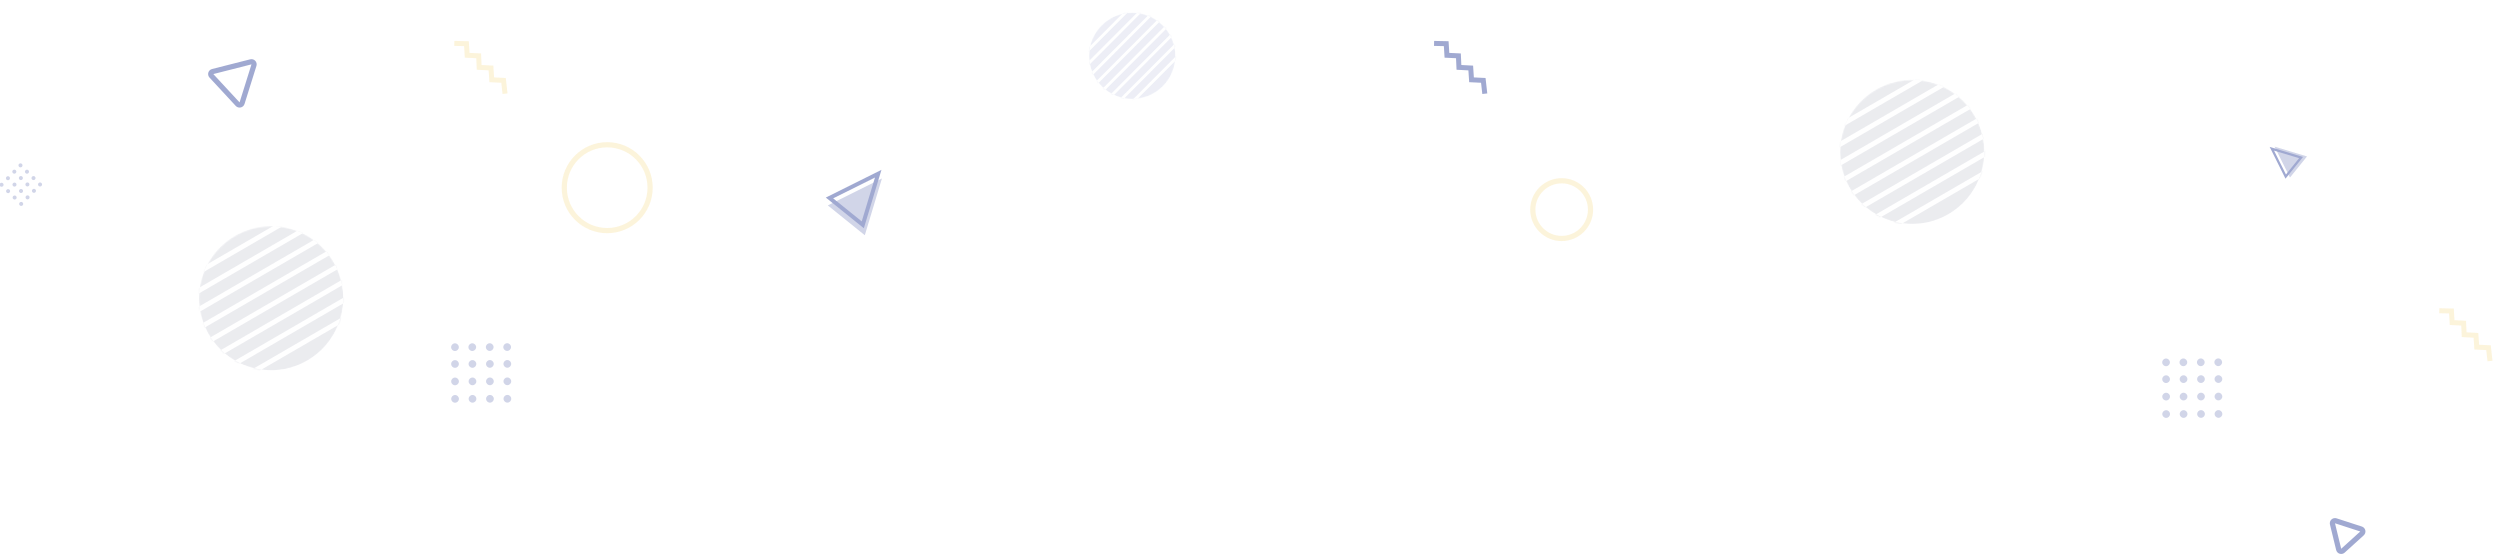 <svg width="1923" height="430" viewBox="0 0 1923 430" fill="none" xmlns="http://www.w3.org/2000/svg">
<g opacity="0.4">
<path d="M195.344 50.106L186.188 79.361C185.729 80.827 183.857 81.25 182.812 80.122L162.623 58.325C161.592 57.212 162.127 55.401 163.597 55.028L192.942 47.571C194.459 47.185 195.811 48.613 195.344 50.106Z" stroke="#12278C" stroke-width="4"/>
<path d="M1796.7 400.611L1816.12 406.909C1817.59 407.383 1817.99 409.26 1816.85 410.293L1802.19 423.594C1801.07 424.614 1799.27 424.06 1798.91 422.586L1794.14 402.986C1793.77 401.466 1795.21 400.128 1796.7 400.611Z" stroke="#12278C" stroke-width="4"/>
<path d="M678.381 137.266L665.205 180.947L636.746 157.995L678.381 137.266Z" fill="#8B95C6"/>
<path fill-rule="evenodd" clip-rule="evenodd" d="M664.473 175.558L635.212 151.959L678.02 130.646L664.473 175.558ZM662.851 170.305L673.029 136.561L640.866 152.574L662.851 170.305Z" fill="#12278C"/>
<path d="M1749.61 112.804L1774.54 120.323L1761.44 136.564L1749.61 112.804Z" fill="#8B95C6"/>
<path fill-rule="evenodd" clip-rule="evenodd" d="M1771.47 120.742L1758 137.441L1745.84 113.011L1771.47 120.742ZM1768.47 121.668L1749.21 115.86L1758.35 134.215L1768.47 121.668Z" fill="#12278C"/>
<circle opacity="0.5" cx="467.054" cy="144.367" r="33.015" transform="rotate(-0.105 467.054 144.367)" stroke="#F2C94C" stroke-width="4"/>
<circle opacity="0.5" cx="1201.24" cy="161.242" r="22.198" transform="rotate(-0.105 1201.24 161.242)" stroke="#F2C94C" stroke-width="4"/>
<path fill-rule="evenodd" clip-rule="evenodd" d="M1142.68 59.989L1144.01 71.873L1140.19 72.3L1139.23 63.664L1130.1 63.212L1129.49 54.137L1120.37 53.646L1119.98 44.782L1111.16 44.361L1110.62 35.474L1103.05 35.314L1103.13 31.474L1114.24 31.708L1114.79 40.689L1123.66 41.113L1124.06 49.997L1133.1 50.484L1133.7 59.544L1142.68 59.989Z" fill="#12278C"/>
<path fill-rule="evenodd" clip-rule="evenodd" d="M1915.89 265.615L1917.21 277.499L1913.4 277.926L1912.43 269.29L1903.3 268.838L1902.7 259.763L1893.58 259.272L1893.19 250.408L1884.37 249.987L1883.83 241.1L1876.26 240.94L1876.34 237.1L1887.45 237.334L1887.99 246.315L1896.87 246.739L1897.26 255.623L1906.31 256.11L1906.91 265.17L1915.89 265.615Z" fill="#F8E3A5"/>
<path fill-rule="evenodd" clip-rule="evenodd" d="M389.045 59.98L390.372 71.864L386.554 72.29L385.59 63.654L376.46 63.202L375.856 54.127L366.739 53.636L366.344 44.773L357.528 44.352L356.985 35.464L349.415 35.304L349.496 31.464L360.603 31.698L361.152 40.679L370.026 41.103L370.422 49.987L379.462 50.474L380.066 59.535L389.045 59.98Z" fill="#F8E3A5"/>
<mask id="mask0" mask-type="alpha" maskUnits="userSpaceOnUse" x="1415" y="61" width="112" height="112">
<path d="M1526.45 117.009C1526.51 147.674 1501.69 172.579 1471.03 172.635C1440.36 172.691 1415.46 147.878 1415.4 117.213C1415.35 86.548 1440.16 61.644 1470.82 61.587C1501.49 61.531 1526.39 86.344 1526.45 117.009Z" fill="#C4C4C4"/>
</mask>
<g mask="url(#mask0)">
<path fill-rule="evenodd" clip-rule="evenodd" d="M1518.87 88.912C1519.33 89.704 1519.76 90.502 1520.18 91.307L1424.22 146.941C1423.73 146.18 1423.26 145.404 1422.8 144.612C1421.78 142.859 1420.87 141.074 1420.07 139.264L1515.58 83.885C1516.75 85.483 1517.85 87.159 1518.87 88.912ZM1513.25 80.916L1546.86 61.429L1548.73 64.665L1515.58 83.885C1514.83 82.863 1514.05 81.873 1513.25 80.916ZM1418.65 135.763L1513.25 80.916C1511.28 78.588 1509.15 76.452 1506.89 74.517L1542.48 53.88L1540.6 50.645L1503.74 72.02C1501.04 70.042 1498.19 68.322 1495.22 66.873L1536.23 43.096L1534.35 39.86L1490.97 65.015C1487.12 63.521 1483.12 62.457 1479.03 61.845L1529.97 32.311L1528.1 29.076L1472.59 61.258C1462.56 60.931 1452.31 63.32 1442.98 68.728C1433.66 74.135 1426.49 81.841 1421.79 90.713L1365.07 123.598L1366.95 126.833L1419.1 96.597C1417.6 100.443 1416.54 104.445 1415.92 108.526L1371.33 134.382L1373.2 137.618L1415.42 113.138C1415.2 116.438 1415.28 119.769 1415.66 123.089L1377.58 145.167L1379.45 148.402L1416.26 127.064C1416.81 129.993 1417.61 132.902 1418.65 135.763ZM1418.65 135.763L1383.83 155.951L1385.71 159.187L1420.07 139.264C1419.55 138.107 1419.08 136.939 1418.65 135.763ZM1416.26 127.064L1506.89 74.517C1505.86 73.644 1504.81 72.811 1503.74 72.02L1415.66 123.089C1415.81 124.416 1416.01 125.742 1416.26 127.064ZM1415.42 113.138L1495.22 66.873C1493.82 66.194 1492.41 65.574 1490.97 65.015L1415.92 108.526C1415.69 110.054 1415.52 111.593 1415.42 113.138ZM1419.1 96.597C1419.88 94.589 1420.78 92.624 1421.79 90.713L1472.59 61.258C1474.75 61.329 1476.9 61.526 1479.03 61.845L1419.1 96.597ZM1426.37 150.022L1391.96 169.971L1390.08 166.736L1424.22 146.941C1424.91 147.999 1425.62 149.026 1426.37 150.022ZM1521.79 94.696L1426.37 150.022C1428.16 152.433 1430.13 154.662 1432.24 156.703L1396.34 177.52L1398.21 180.756L1435.16 159.332C1437.64 161.41 1440.28 163.251 1443.05 164.846L1402.59 188.305L1404.47 191.54L1446.96 166.9C1450.43 168.544 1454.05 169.825 1457.76 170.726L1408.84 199.089L1410.72 202.325L1463.39 171.787C1475.18 173.392 1487.59 171.23 1498.68 164.796C1509.78 158.362 1517.82 148.674 1522.28 137.639L1573.74 107.803L1571.87 104.567L1524.16 132.229C1525.22 128.558 1525.91 124.78 1526.2 120.957L1567.49 97.018L1565.61 93.783L1526.37 116.54C1526.36 113.347 1526.07 110.14 1525.5 106.955L1561.24 86.234L1559.36 82.998L1524.67 103.114C1523.94 100.269 1522.99 97.454 1521.79 94.696ZM1521.79 94.696L1554.98 75.449L1553.11 72.214L1520.18 91.307C1520.76 92.426 1521.29 93.556 1521.79 94.696ZM1524.67 103.114C1524.99 104.389 1525.27 105.67 1525.5 106.955L1435.16 159.332C1434.16 158.494 1433.19 157.617 1432.24 156.703L1524.67 103.114ZM1526.37 116.54C1526.37 118.016 1526.32 119.49 1526.2 120.957L1446.96 166.9C1445.64 166.268 1444.33 165.583 1443.05 164.846L1526.37 116.54ZM1524.16 132.229L1457.76 170.726C1459.62 171.175 1461.49 171.53 1463.39 171.787L1522.28 137.639C1523 135.867 1523.63 134.062 1524.16 132.229Z" fill="#CDCFD8"/>
</g>
<mask id="mask1" mask-type="alpha" maskUnits="userSpaceOnUse" x="153" y="174" width="112" height="112">
<path d="M264.15 229.524C264.206 260.189 239.393 285.093 208.728 285.15C178.063 285.206 153.158 260.393 153.102 229.728C153.046 199.063 177.859 174.158 208.524 174.102C239.189 174.046 264.093 198.859 264.15 229.524Z" fill="#C4C4C4"/>
</mask>
<g mask="url(#mask1)">
<path fill-rule="evenodd" clip-rule="evenodd" d="M256.565 201.426C257.025 202.218 257.462 203.017 257.878 203.821L161.924 259.456C161.432 258.695 160.957 257.919 160.497 257.127C159.481 255.374 158.572 253.589 157.767 251.779L253.281 196.4C254.452 197.998 255.549 199.674 256.565 201.426ZM250.946 193.431L284.555 173.944L286.431 177.179L253.281 196.4C252.532 195.378 251.753 194.388 250.946 193.431ZM156.35 248.277L250.946 193.431C248.983 191.102 246.854 188.967 244.586 187.031L280.178 166.395L278.302 163.159L241.435 184.535C238.742 182.556 235.889 180.837 232.916 179.387L273.925 155.61L272.05 152.375L228.665 177.529C224.818 176.036 220.815 174.972 216.734 174.36L267.673 144.826L265.797 141.59L210.29 173.773C200.254 173.446 190.008 175.835 180.681 181.243C171.355 186.65 164.19 194.355 159.489 203.228L102.771 236.112L104.647 239.348L156.797 209.112C155.3 212.957 154.234 216.96 153.62 221.04L109.024 246.897L110.9 250.132L153.12 225.653C152.901 228.953 152.976 232.283 153.355 235.604L115.277 257.681L117.153 260.917L153.956 239.578C154.509 242.508 155.305 245.417 156.35 248.277ZM156.35 248.277L121.53 268.466L123.406 271.701L157.767 251.779C157.252 250.621 156.78 249.453 156.35 248.277ZM153.956 239.578L244.586 187.031C243.563 186.158 242.512 185.326 241.435 184.535L153.355 235.604C153.507 236.931 153.707 238.257 153.956 239.578ZM153.12 225.653L232.916 179.387C231.524 178.708 230.105 178.089 228.665 177.529L153.62 221.04C153.39 222.568 153.223 224.107 153.12 225.653ZM156.797 209.112C157.578 207.104 158.476 205.139 159.489 203.228L210.29 173.773C212.452 173.844 214.603 174.04 216.734 174.36L156.797 209.112ZM164.065 262.537L129.659 282.486L127.783 279.25L161.924 259.456C162.608 260.513 163.322 261.541 164.065 262.537ZM259.488 207.211L164.065 262.537C165.864 264.948 167.831 267.177 169.941 269.217L134.036 290.035L135.912 293.27L172.861 271.847C175.341 273.925 177.983 275.766 180.749 277.361L140.289 300.82L142.165 304.055L184.663 279.414C188.126 281.059 191.747 282.34 195.461 283.24L146.542 311.604L148.417 314.839L201.087 284.302C212.884 285.906 225.284 283.745 236.382 277.311C247.479 270.876 255.515 261.189 259.984 250.153L311.443 220.317L309.567 217.082L261.858 244.744C262.922 241.073 263.609 237.294 263.902 233.472L305.19 209.533L303.314 206.297L264.064 229.054C264.054 225.861 263.769 222.654 263.198 219.47L298.937 198.748L297.061 195.513L262.367 215.629C261.644 212.784 260.687 209.969 259.488 207.211ZM259.488 207.211L292.684 187.964L290.808 184.728L257.878 203.821C258.456 204.94 258.993 206.071 259.488 207.211ZM262.367 215.629C262.691 216.904 262.967 218.185 263.198 219.47L172.861 271.847C171.861 271.009 170.887 270.132 169.941 269.217L262.367 215.629ZM264.064 229.054C264.069 230.531 264.014 232.005 263.902 233.472L184.663 279.414C183.334 278.783 182.028 278.098 180.749 277.361L264.064 229.054ZM261.858 244.744L195.461 283.24C197.316 283.69 199.194 284.044 201.087 284.302L259.984 250.153C260.701 248.382 261.326 246.576 261.858 244.744Z" fill="#CDCFD8"/>
</g>
<g opacity="0.2">
<mask id="mask2" mask-type="alpha" maskUnits="userSpaceOnUse" x="823" y="-5" width="95" height="95">
<path d="M894.361 19.395C907.368 32.354 907.407 53.404 894.448 66.411C881.488 79.418 860.439 79.456 847.432 66.497C834.425 53.538 834.386 32.488 847.346 19.481C860.305 6.474 881.354 6.436 894.361 19.395Z" fill="#C4C4C4"/>
</mask>
<g mask="url(#mask2)">
<path fill-rule="evenodd" clip-rule="evenodd" d="M894.362 19.395C894.75 19.781 895.127 20.175 895.492 20.576L848.618 67.623C848.216 67.259 847.82 66.883 847.432 66.497C846.573 65.641 845.77 64.749 845.024 63.827L891.683 16.996C892.608 17.739 893.502 18.538 894.362 19.395ZM889.872 15.641L906.291 -0.838L907.877 0.743L891.683 16.996C891.091 16.521 890.488 16.069 889.872 15.641ZM843.662 62.021L889.872 15.641C888.376 14.598 886.814 13.693 885.202 12.925L902.589 -4.526L901.003 -6.106L882.993 11.97C881.129 11.243 879.212 10.691 877.268 10.313L897.302 -9.794L895.715 -11.374L874.522 9.897C872.065 9.629 869.585 9.635 867.13 9.913L892.014 -15.062L890.428 -16.643L863.312 10.572C857.458 11.938 851.902 14.908 847.346 19.481C842.79 24.053 839.84 29.62 838.496 35.48L810.789 63.289L812.376 64.869L837.851 39.3C837.581 41.756 837.585 44.237 837.862 46.692L816.077 68.557L817.663 70.137L838.288 49.437C838.673 51.379 839.232 53.294 839.966 55.156L821.365 73.825L822.951 75.406L840.929 57.361C841.703 58.97 842.614 60.529 843.662 62.021ZM843.662 62.021L826.652 79.094L828.239 80.674L845.024 63.827C844.547 63.237 844.093 62.635 843.662 62.021ZM840.929 57.361L885.202 12.925C884.475 12.579 883.738 12.261 882.993 11.97L839.966 55.156C840.259 55.9 840.58 56.636 840.929 57.361ZM838.288 49.437L877.268 10.313C876.358 10.136 875.441 9.998 874.522 9.897L837.862 46.692C837.966 47.611 838.108 48.527 838.288 49.437ZM837.851 39.3C837.991 38.018 838.206 36.742 838.496 35.48L863.312 10.572C864.573 10.278 865.848 10.058 867.13 9.913L837.851 39.3ZM850.334 69.073L833.526 85.942L831.94 84.362L848.618 67.623C849.177 68.128 849.75 68.612 850.334 69.073ZM896.948 22.287L850.334 69.073C851.748 70.188 853.231 71.173 854.767 72.026L837.228 89.63L838.814 91.21L856.864 73.094C858.62 73.911 860.433 74.567 862.28 75.061L842.515 94.898L844.102 96.479L864.862 75.642C867.12 76.056 869.413 76.236 871.7 76.181L847.803 100.167L849.389 101.747L875.118 75.923C882.19 75.023 889.027 71.851 894.448 66.41C899.869 60.969 903.015 54.121 903.89 47.046L929.027 21.816L927.441 20.235L904.135 43.627C904.182 41.339 903.993 39.047 903.571 36.791L923.74 16.548L922.154 14.967L902.98 34.211C902.479 32.366 901.817 30.555 900.994 28.802L918.452 11.279L916.866 9.699L899.918 26.709C899.059 25.176 898.069 23.697 896.948 22.287ZM896.948 22.287L913.165 6.011L911.578 4.431L895.492 20.576C896 21.134 896.485 21.704 896.948 22.287ZM899.918 26.709C900.302 27.397 900.661 28.095 900.994 28.802L856.864 73.094C856.155 72.764 855.456 72.408 854.767 72.026L899.918 26.709ZM902.98 34.211C903.211 35.065 903.408 35.925 903.571 36.791L864.862 75.642C863.996 75.483 863.134 75.289 862.28 75.061L902.98 34.211ZM904.135 43.627L871.7 76.181C872.842 76.154 873.983 76.068 875.118 75.923L903.89 47.046C904.03 45.911 904.112 44.769 904.135 43.627Z" fill="#12278C"/>
</g>
</g>
<path fill-rule="evenodd" clip-rule="evenodd" d="M14.672 128.306C15.286 128.905 16.269 128.893 16.867 128.279C17.466 127.666 17.454 126.683 16.841 126.084C16.227 125.485 15.245 125.497 14.646 126.111C14.047 126.724 14.059 127.707 14.672 128.306ZM19.666 133.181C20.28 133.779 21.262 133.768 21.861 133.154C22.46 132.541 22.448 131.558 21.835 130.959C21.221 130.36 20.238 130.372 19.64 130.985C19.041 131.599 19.053 132.582 19.666 133.181ZM26.894 138.067C26.295 138.68 25.312 138.692 24.698 138.093C24.085 137.494 24.073 136.511 24.672 135.898C25.271 135.284 26.254 135.273 26.867 135.871C27.481 136.47 27.492 137.453 26.894 138.067ZM29.731 143.005C30.344 143.604 31.327 143.592 31.926 142.979C32.525 142.366 32.513 141.383 31.899 140.784C31.286 140.185 30.303 140.197 29.704 140.81C29.106 141.424 29.117 142.407 29.731 143.005ZM12.131 133.132C11.532 133.745 10.549 133.757 9.936 133.158C9.322 132.559 9.31 131.577 9.909 130.963C10.508 130.35 11.491 130.338 12.104 130.937C12.718 131.535 12.73 132.518 12.131 133.132ZM14.968 138.071C15.582 138.669 16.564 138.658 17.163 138.044C17.762 137.431 17.75 136.448 17.137 135.849C16.523 135.25 15.54 135.262 14.942 135.876C14.343 136.489 14.355 137.472 14.968 138.071ZM22.196 142.957C21.597 143.57 20.614 143.582 20.001 142.983C19.387 142.384 19.375 141.401 19.974 140.788C20.573 140.175 21.556 140.163 22.169 140.762C22.783 141.36 22.794 142.343 22.196 142.957ZM25.033 147.896C25.646 148.494 26.629 148.483 27.228 147.869C27.827 147.256 27.815 146.273 27.202 145.674C26.588 145.075 25.605 145.087 25.006 145.7C24.408 146.314 24.419 147.297 25.033 147.896ZM7.218 138.164C6.619 138.778 5.637 138.789 5.023 138.191C4.41 137.592 4.398 136.609 4.997 135.995C5.596 135.382 6.578 135.37 7.192 135.969C7.805 136.568 7.817 137.551 7.218 138.164ZM10.056 143.103C10.669 143.702 11.652 143.69 12.251 143.077C12.85 142.463 12.838 141.48 12.224 140.881C11.611 140.283 10.628 140.294 10.029 140.908C9.43 141.521 9.442 142.504 10.056 143.103ZM17.283 147.989C16.684 148.602 15.701 148.614 15.088 148.015C14.475 147.417 14.463 146.434 15.062 145.82C15.66 145.207 16.643 145.195 17.257 145.794C17.87 146.393 17.882 147.376 17.283 147.989ZM20.12 152.928C20.734 153.527 21.717 153.515 22.316 152.902C22.914 152.288 22.902 151.305 22.289 150.706C21.676 150.108 20.693 150.119 20.094 150.733C19.495 151.346 19.507 152.329 20.12 152.928ZM2.306 143.196C1.707 143.81 0.724 143.822 0.111 143.223C-0.503 142.624 -0.515 141.641 0.084 141.028C0.683 140.414 1.666 140.403 2.279 141.001C2.893 141.6 2.905 142.583 2.306 143.196ZM5.143 148.135C5.757 148.734 6.739 148.722 7.338 148.109C7.937 147.495 7.925 146.513 7.312 145.914C6.698 145.315 5.716 145.327 5.117 145.94C4.518 146.554 4.53 147.537 5.143 148.135ZM12.371 153.021C11.772 153.635 10.789 153.647 10.176 153.048C9.562 152.449 9.55 151.466 10.149 150.853C10.748 150.239 11.731 150.228 12.344 150.826C12.958 151.425 12.97 152.408 12.371 153.021ZM15.208 157.96C15.822 158.559 16.804 158.547 17.403 157.934C18.002 157.32 17.99 156.338 17.377 155.739C16.763 155.14 15.78 155.152 15.181 155.765C14.583 156.379 14.595 157.362 15.208 157.96Z" fill="#8B95C6"/>
<path fill-rule="evenodd" clip-rule="evenodd" d="M1666.14 281.687C1667.77 281.684 1669.09 280.356 1669.09 278.72C1669.09 277.085 1667.76 275.762 1666.13 275.765C1664.49 275.768 1663.17 277.096 1663.17 278.731C1663.17 280.367 1664.5 281.69 1666.14 281.687ZM1679.45 281.662C1681.08 281.659 1682.41 280.331 1682.4 278.696C1682.4 277.061 1681.07 275.738 1679.44 275.741C1677.8 275.744 1676.48 277.072 1676.48 278.707C1676.48 280.342 1677.81 281.665 1679.45 281.662ZM1695.82 278.671C1695.82 280.307 1694.5 281.635 1692.86 281.638C1691.23 281.641 1689.9 280.317 1689.9 278.682C1689.89 277.047 1691.22 275.719 1692.85 275.716C1694.49 275.713 1695.81 277.036 1695.82 278.671ZM1706.28 281.613C1707.91 281.61 1709.23 280.282 1709.23 278.647C1709.23 277.012 1707.9 275.688 1706.26 275.691C1704.63 275.694 1703.31 277.022 1703.31 278.658C1703.31 280.293 1704.64 281.616 1706.28 281.613ZM1669.12 291.654C1669.12 293.29 1667.8 294.618 1666.16 294.621C1664.53 294.624 1663.2 293.3 1663.19 291.665C1663.19 290.03 1664.51 288.702 1666.15 288.699C1667.78 288.696 1669.11 290.019 1669.12 291.654ZM1679.57 294.596C1681.21 294.593 1682.53 293.265 1682.53 291.63C1682.53 289.995 1681.2 288.671 1679.56 288.674C1677.93 288.677 1676.61 290.005 1676.61 291.641C1676.61 293.276 1677.94 294.599 1679.57 294.596ZM1695.94 291.605C1695.95 293.24 1694.62 294.568 1692.99 294.571C1691.35 294.574 1690.03 293.251 1690.02 291.616C1690.02 289.981 1691.34 288.653 1692.98 288.65C1694.61 288.647 1695.94 289.97 1695.94 291.605ZM1706.4 294.547C1708.04 294.544 1709.36 293.216 1709.36 291.581C1709.35 289.945 1708.03 288.622 1706.39 288.625C1704.76 288.628 1703.43 289.956 1703.44 291.591C1703.44 293.227 1704.77 294.55 1706.4 294.547ZM1669.14 305.069C1669.14 306.704 1667.82 308.032 1666.18 308.035C1664.55 308.038 1663.22 306.715 1663.22 305.079C1663.22 303.444 1664.54 302.116 1666.17 302.113C1667.81 302.11 1669.14 303.433 1669.14 305.069ZM1679.6 308.01C1681.23 308.007 1682.56 306.679 1682.55 305.044C1682.55 303.409 1681.22 302.086 1679.59 302.089C1677.95 302.092 1676.63 303.42 1676.63 305.055C1676.64 306.69 1677.96 308.013 1679.6 308.01ZM1695.97 305.019C1695.97 306.654 1694.65 307.983 1693.01 307.986C1691.38 307.989 1690.05 306.665 1690.05 305.03C1690.04 303.395 1691.37 302.067 1693 302.064C1694.64 302.061 1695.97 303.384 1695.97 305.019ZM1706.43 307.961C1708.06 307.958 1709.39 306.63 1709.38 304.995C1709.38 303.359 1708.05 302.036 1706.42 302.039C1704.78 302.042 1703.46 303.37 1703.46 305.006C1703.46 306.641 1704.79 307.964 1706.43 307.961ZM1669.16 318.483C1669.17 320.118 1667.84 321.446 1666.21 321.449C1664.57 321.452 1663.25 320.129 1663.24 318.493C1663.24 316.858 1664.56 315.53 1666.2 315.527C1667.83 315.524 1669.16 316.847 1669.16 318.483ZM1679.62 321.424C1681.26 321.421 1682.58 320.093 1682.58 318.458C1682.58 316.823 1681.25 315.5 1679.61 315.503C1677.98 315.506 1676.65 316.834 1676.66 318.469C1676.66 320.104 1677.99 321.427 1679.62 321.424ZM1695.99 318.433C1696 320.069 1694.67 321.397 1693.04 321.4C1691.4 321.403 1690.07 320.079 1690.07 318.444C1690.07 316.809 1691.39 315.481 1693.03 315.478C1694.66 315.475 1695.99 316.798 1695.99 318.433ZM1706.45 321.375C1708.09 321.372 1709.41 320.044 1709.41 318.409C1709.4 316.774 1708.08 315.45 1706.44 315.453C1704.81 315.456 1703.48 316.784 1703.49 318.42C1703.49 320.055 1704.82 321.378 1706.45 321.375Z" fill="#8B95C6"/>
<path fill-rule="evenodd" clip-rule="evenodd" d="M349.972 270.001C351.607 269.998 352.93 268.67 352.927 267.035C352.924 265.4 351.596 264.077 349.961 264.08C348.326 264.083 347.002 265.411 347.005 267.046C347.008 268.681 348.336 270.004 349.972 270.001ZM363.283 269.977C364.918 269.974 366.241 268.646 366.238 267.01C366.235 265.375 364.907 264.052 363.272 264.055C361.637 264.058 360.313 265.386 360.316 267.021C360.319 268.657 361.647 269.98 363.283 269.977ZM379.652 266.986C379.655 268.621 378.332 269.949 376.697 269.952C375.061 269.955 373.733 268.632 373.73 266.997C373.727 265.362 375.051 264.033 376.686 264.03C378.321 264.027 379.649 265.351 379.652 266.986ZM390.111 269.927C391.746 269.924 393.069 268.596 393.066 266.961C393.063 265.326 391.735 264.003 390.1 264.006C388.465 264.009 387.142 265.337 387.145 266.972C387.148 268.607 388.476 269.93 390.111 269.927ZM352.951 279.969C352.954 281.604 351.631 282.932 349.995 282.935C348.36 282.938 347.032 281.615 347.029 279.98C347.026 278.345 348.349 277.017 349.985 277.014C351.62 277.011 352.948 278.334 352.951 279.969ZM363.409 282.91C365.045 282.907 366.368 281.579 366.365 279.944C366.362 278.309 365.034 276.986 363.399 276.989C361.763 276.992 360.44 278.32 360.443 279.955C360.446 281.59 361.774 282.913 363.409 282.91ZM379.779 279.92C379.782 281.555 378.459 282.883 376.824 282.886C375.188 282.889 373.86 281.566 373.857 279.931C373.854 278.295 375.178 276.967 376.813 276.964C378.448 276.961 379.776 278.284 379.779 279.92ZM390.238 282.861C391.873 282.858 393.196 281.53 393.193 279.895C393.19 278.26 391.862 276.937 390.227 276.94C388.592 276.943 387.268 278.271 387.271 279.906C387.274 281.541 388.602 282.864 390.238 282.861ZM352.975 293.383C352.978 295.018 351.655 296.346 350.02 296.349C348.385 296.352 347.057 295.029 347.054 293.394C347.051 291.759 348.374 290.431 350.009 290.428C351.644 290.425 352.972 291.748 352.975 293.383ZM363.434 296.325C365.069 296.322 366.392 294.994 366.389 293.358C366.386 291.723 365.058 290.4 363.423 290.403C361.788 290.406 360.465 291.734 360.468 293.369C360.471 295.004 361.799 296.328 363.434 296.325ZM379.804 293.334C379.807 294.969 378.483 296.297 376.848 296.3C375.213 296.303 373.885 294.98 373.882 293.345C373.879 291.709 375.202 290.381 376.837 290.378C378.473 290.375 379.801 291.699 379.804 293.334ZM390.262 296.275C391.898 296.272 393.221 294.944 393.218 293.309C393.215 291.674 391.887 290.351 390.251 290.354C388.616 290.357 387.293 291.685 387.296 293.32C387.299 294.955 388.627 296.278 390.262 296.275ZM353 306.797C353.003 308.432 351.68 309.76 350.045 309.763C348.409 309.766 347.081 308.443 347.078 306.808C347.075 305.173 348.399 303.845 350.034 303.842C351.669 303.839 352.997 305.162 353 306.797ZM363.459 309.739C365.094 309.736 366.417 308.408 366.414 306.772C366.411 305.137 365.083 303.814 363.448 303.817C361.813 303.82 360.49 305.148 360.493 306.783C360.496 308.419 361.824 309.742 363.459 309.739ZM379.828 306.748C379.831 308.383 378.508 309.711 376.873 309.714C375.238 309.717 373.91 308.394 373.907 306.759C373.904 305.123 375.227 303.795 376.862 303.792C378.497 303.789 379.825 305.113 379.828 306.748ZM390.287 309.689C391.922 309.686 393.245 308.358 393.242 306.723C393.239 305.088 391.911 303.765 390.276 303.768C388.641 303.771 387.318 305.099 387.321 306.734C387.324 308.369 388.652 309.692 390.287 309.689Z" fill="#8B95C6"/>
</g>
</svg>
